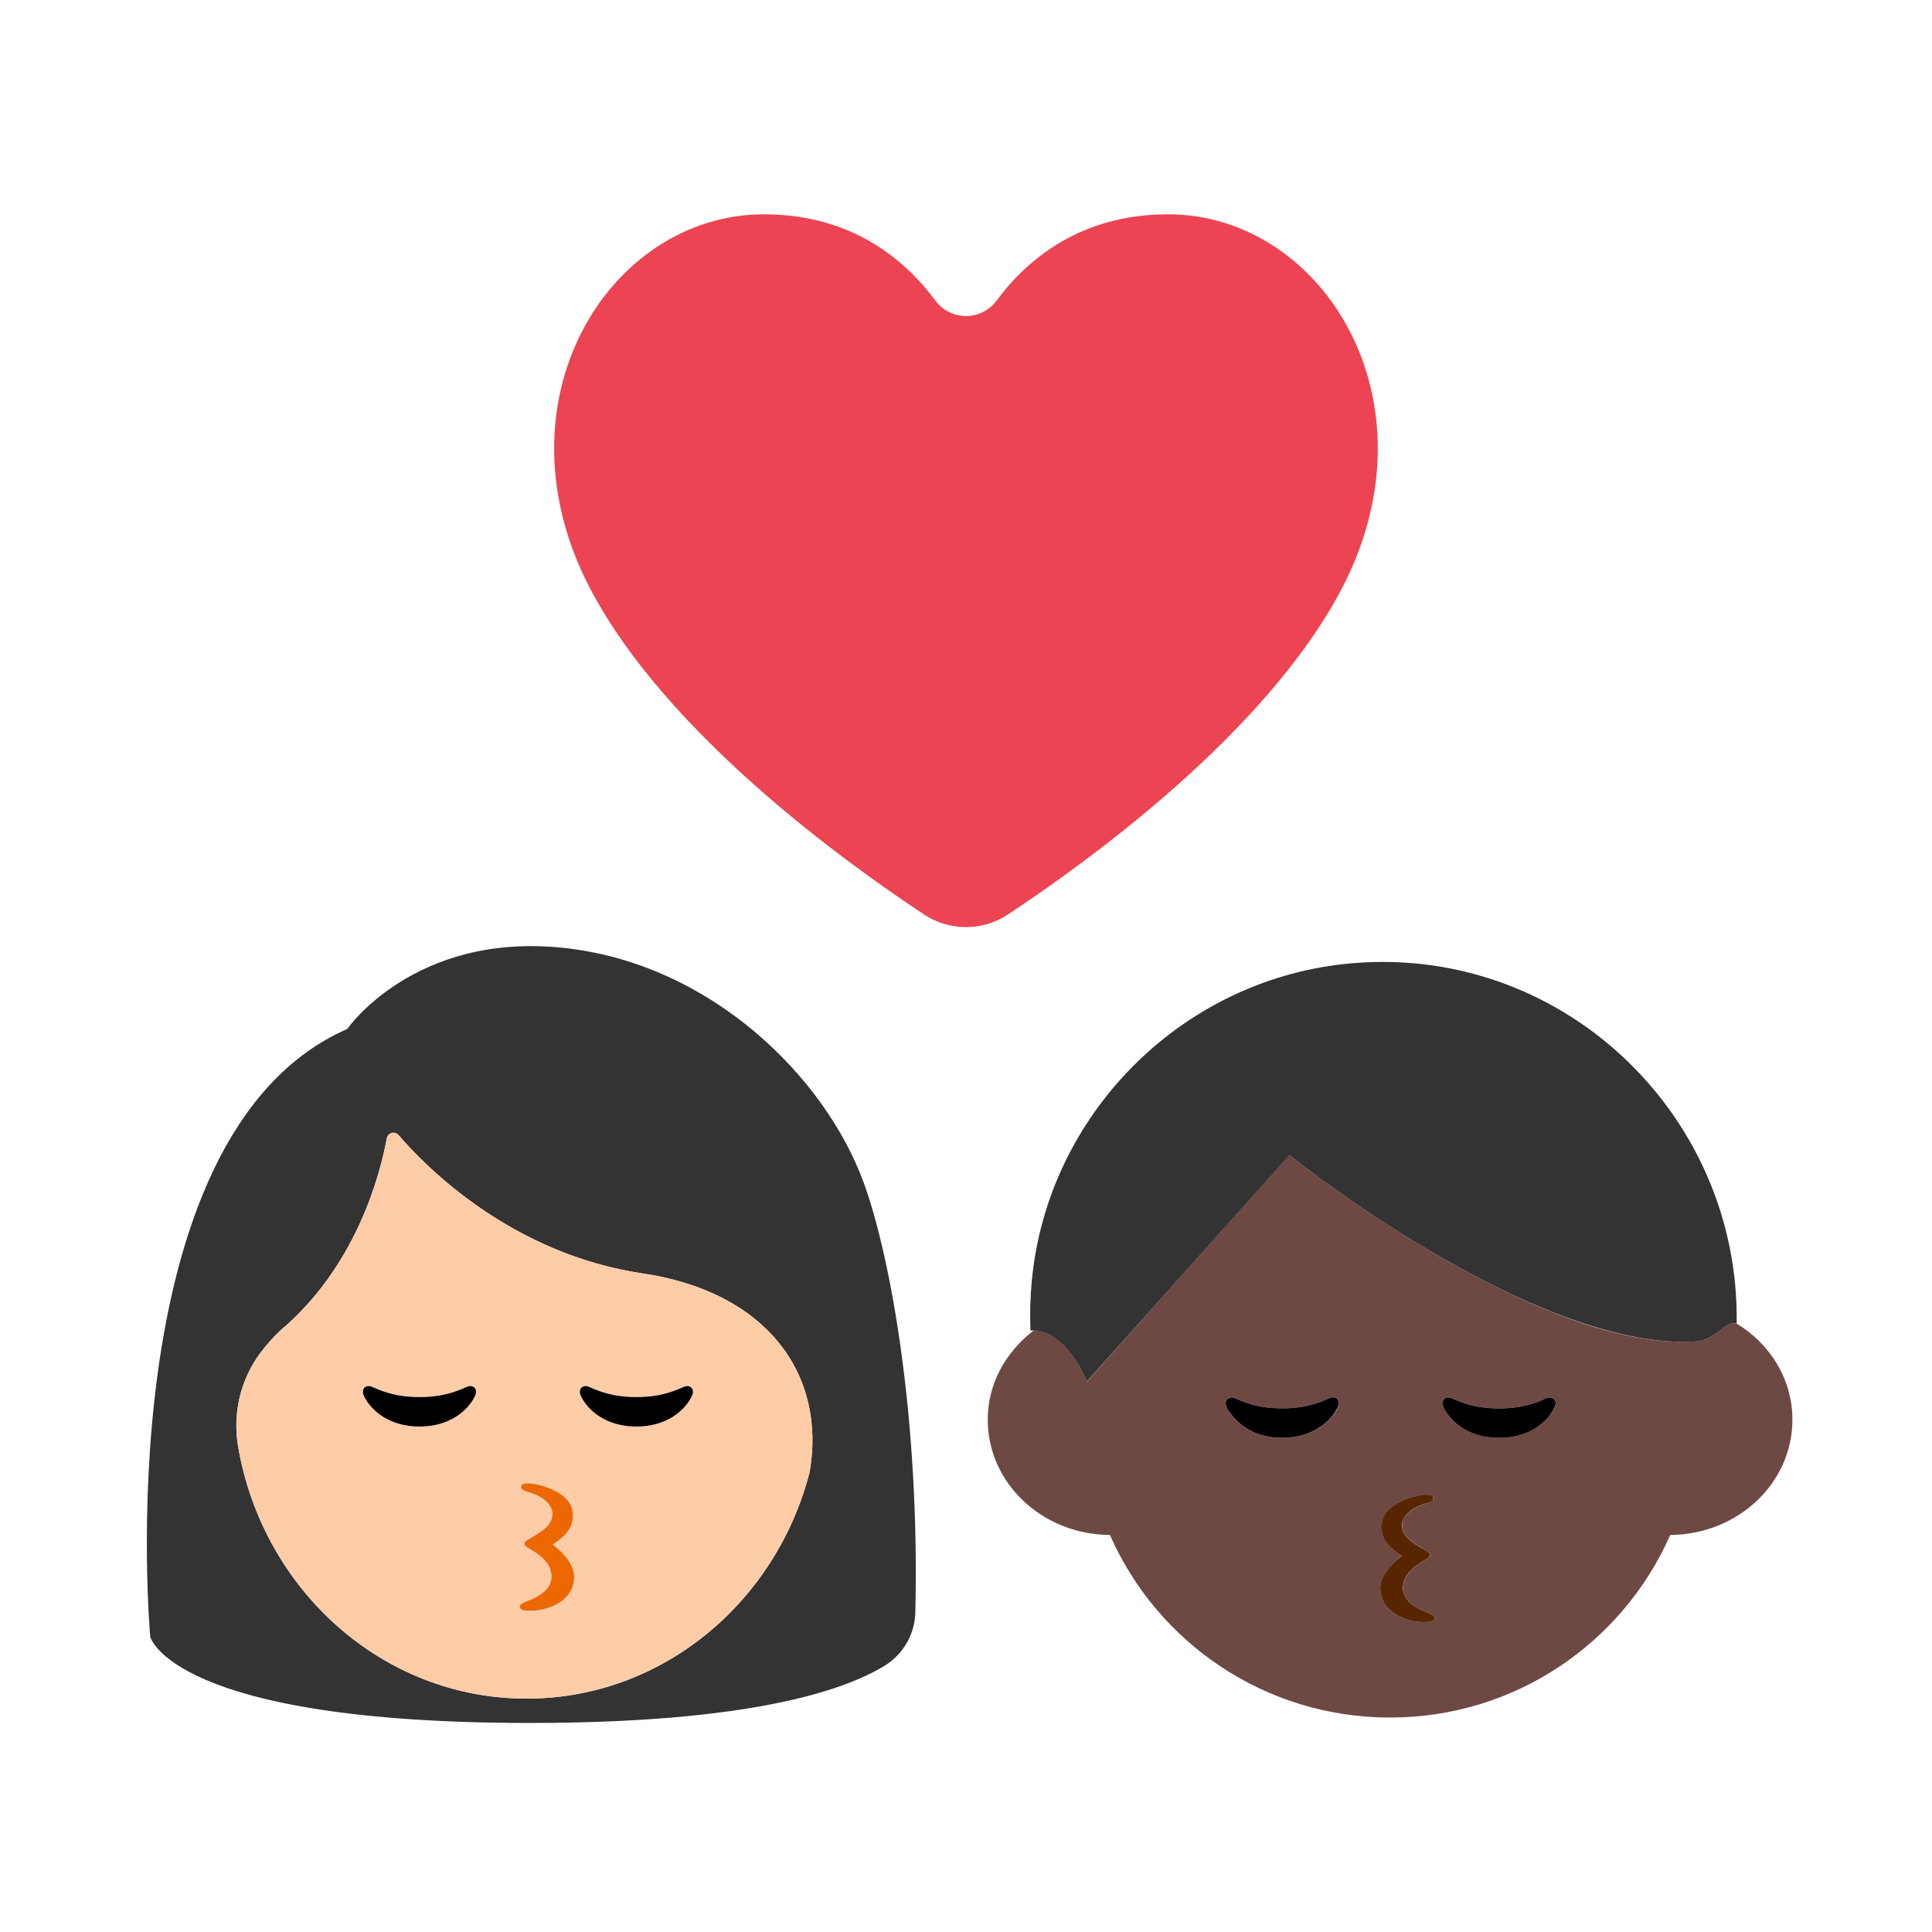 <?xml version="1.0" encoding="UTF-8"?><svg id="Layer_1" xmlns="http://www.w3.org/2000/svg" viewBox="0 0 40 40"><g><g><path d="M19.132,18.934c.527,.348,1.208,.348,1.735,0,1.674-1.106,5.321-3.748,6.891-6.705,2.071-3.901-.361-7.792-3.575-7.792-1.832,0-2.935,.957-3.545,1.781-.321,.434-.956,.434-1.277,0-.61-.823-1.712-1.781-3.545-1.781-3.214,0-5.647,3.891-3.575,7.792,1.57,2.957,5.218,5.599,6.891,6.705Z" style="fill:#ec4452;"/><g><path d="M35.95,27.4c-.17-.05-.36,.18-.58,.31-.08,.03-.17,.06-.24,.06-.64,.05-1.35-.07-2.07-.28-3.04-.91-6.37-3.58-6.37-3.58l-2.89,3.24-1.29,1.45c-.45-.97-.93-1.06-1.1-1.06-.58,.44-.96,1.1-.96,1.85,0,1.32,1.13,2.38,2.53,2.39,.98,2.23,3.21,3.78,5.8,3.78s4.82-1.55,5.8-3.78c1.4-.01,2.53-1.07,2.53-2.39,0-.83-.46-1.57-1.16-1.99Zm-8.25,1.74c-.15,.3-.53,.63-1.15,.63-.5,0-.84-.21-1.03-.45-.05-.06-.09-.12-.12-.18-.06-.11-.01-.2,.08-.21,.03,0,.05,0,.09,.02,.23,.1,.5,.21,.98,.21,.47,0,.74-.11,.98-.21,.13-.06,.23,.04,.17,.19Zm1.77,4.44c-.24,0-.85-.12-.89-.66-.02-.29,.25-.56,.44-.71-.19-.14-.43-.29-.41-.64,.03-.49,.8-.62,.9-.62,.1,0,.17,.01,.17,.07s-.08,.08-.19,.12c-.33,.1-.46,.29-.46,.43,0,.26,.25,.38,.39,.47,.11,.08,.18,.09,.19,.16,0,.05-.08,.08-.19,.15-.12,.08-.37,.24-.37,.53,0,.21,.18,.38,.44,.48,.16,.06,.22,.09,.21,.15s-.09,.07-.23,.07Zm2.72-4.44c-.04,.07-.09,.15-.16,.22-.19,.22-.53,.41-.99,.41-.62,0-1.01-.33-1.15-.63-.07-.15,.03-.25,.17-.19,.23,.1,.5,.21,.98,.21,.47,0,.74-.11,.98-.21,.02-.01,.04-.01,.06-.01,.1-.01,.16,.08,.11,.2Z" style="fill:#6e4944;"/><path d="M22.507,28.598l1.296-1.45,2.891-3.234s3.325,2.669,6.371,3.572c.72,.213,1.424,.33,2.065,.287,.074-.005,.159-.031,.243-.067,.221-.124,.406-.351,.576-.309l.007-0c.064-4.357-3.684-7.915-8.124-7.438-3.414,.367-6.148,3.142-6.47,6.561-.033,.348-.041,.691-.027,1.029,0,0,.029-.004,.07-.004,.173-.001,.657,.089,1.102,1.054Z" style="fill:#333;"/><path d="M25.396,29.135c.029,.062,.075,.123,.124,.184,.193,.24,.53,.45,1.026,.45,.621,0,1.005-.329,1.15-.634,.067-.142-.036-.246-.17-.187-.233,.102-.506,.211-.98,.211-.474,0-.747-.109-.98-.211-.032-.014-.061-.018-.087-.015-.085,.009-.134,.093-.082,.201Z"/><path d="M31.037,29.16c-.474,0-.747-.109-.98-.211-.134-.059-.237,.045-.17,.187,.145,.306,.529,.634,1.15,.634,.466,0,.799-.186,.997-.408,.065-.073,.117-.151,.153-.227,.056-.118-.008-.203-.107-.197-.02,.001-.04,0-.063,.011-.233,.102-.506,.211-.98,.211Z"/><path d="M29.494,33.362c-.262-.104-.447-.269-.447-.487,0-.282,.254-.449,.37-.524,.117-.074,.192-.102,.189-.155-.003-.063-.075-.081-.19-.154-.141-.091-.389-.216-.389-.47,0-.139,.132-.335,.466-.435,.109-.033,.185-.055,.184-.118s-.066-.073-.17-.073c-.101,0-.872,.136-.901,.621-.022,.355,.22,.501,.414,.647-.194,.147-.462,.411-.442,.706,.038,.536,.652,.663,.889,.663,.14,0,.225-.012,.234-.072s-.051-.088-.208-.15Z" style="fill:#572600;"/></g></g><rect width="40" height="40" style="fill:none;"/><g><path d="M17.874,24.466c-.788-2.149-3.142-4.522-6.223-4.843-3.082-.32-4.462,1.681-4.462,1.681-5.023,2.201-4.078,12.587-4.078,12.587,0,0,.456,1.781,7.86,1.781,4.514,0,6.484-.662,7.335-1.179,.39-.237,.635-.655,.645-1.111,.092-3.927-.489-7.316-1.076-8.916Zm-1.111,6.011c-.696,2.702-3.056,4.691-5.86,4.691-2.984,0-5.463-2.251-5.973-5.218-.116-.679,.045-1.382,.457-1.934,.28-.376,.53-.567,.53-.567,1.491-1.329,1.959-3.162,2.091-3.882,.021-.116,.167-.156,.244-.066,.566,.659,2.334,2.459,5.053,2.864,2.589,.385,3.805,2.105,3.458,4.112Z" style="fill:#333;"/><path d="M13.305,26.365c-2.719-.404-4.487-2.205-5.053-2.864-.077-.09-.222-.051-.244,.066-.132,.72-.6,2.554-2.091,3.882,0,0-.25,.191-.53,.567-.411,.552-.573,1.256-.457,1.934,.509,2.967,2.989,5.218,5.973,5.218,2.804,0,5.164-1.989,5.86-4.691,.346-2.007-.869-3.728-3.458-4.112Zm-3.47,2.535c-.145,.306-.529,.634-1.15,.634s-1.005-.329-1.15-.634c-.067-.142,.036-.246,.17-.187,.233,.102,.506,.211,.98,.211s.747-.109,.98-.211c.134-.059,.237,.045,.17,.187Zm1.164,4.449c-.14,0-.225-.012-.234-.072-.009-.06,.051-.088,.208-.15,.262-.104,.447-.269,.447-.486,0-.282-.254-.45-.37-.524-.117-.074-.192-.102-.189-.155,.003-.063,.075-.08,.19-.154,.141-.091,.389-.216,.389-.47,0-.139-.132-.334-.466-.436-.109-.033-.185-.054-.184-.118,.001-.063,.066-.073,.17-.073,.101,0,.872,.136,.901,.621,.022,.355-.22,.501-.414,.648,.194,.147,.462,.41,.442,.706-.038,.536-.652,.663-.889,.663Zm3.327-4.449c-.145,.306-.529,.634-1.15,.634s-1.005-.329-1.15-.634c-.067-.142,.036-.246,.17-.187,.233,.102,.506,.211,.98,.211s.747-.109,.98-.211c.134-.059,.237,.045,.17,.187Z" style="fill:#ffcca8;"/><path d="M9.665,28.714c-.233,.102-.506,.211-.98,.211s-.747-.109-.98-.211c-.134-.059-.237,.045-.17,.187,.145,.306,.529,.634,1.15,.634s1.005-.329,1.15-.634c.067-.142-.036-.246-.17-.187Z"/><path d="M14.156,28.714c-.233,.102-.506,.211-.98,.211s-.747-.109-.98-.211c-.134-.059-.237,.045-.17,.187,.145,.306,.529,.634,1.15,.634s1.005-.329,1.15-.634c.067-.142-.036-.246-.17-.187Z"/><path d="M11.446,31.98c.194-.147,.436-.292,.414-.648-.029-.484-.8-.621-.901-.621-.104,0-.169,.01-.17,.073-.001,.063,.075,.085,.184,.118,.334,.101,.466,.296,.466,.436,0,.253-.248,.379-.389,.47-.115,.074-.187,.091-.19,.154-.002,.053,.072,.081,.189,.155,.117,.074,.37,.242,.37,.524,0,.218-.185,.382-.447,.486-.157,.062-.218,.09-.208,.15,.009,.06,.094,.072,.234,.072,.236,0,.851-.127,.889-.663,.021-.296-.247-.56-.442-.706Z" style="fill:#ec6700;"/></g></g><rect width="40" height="40" style="fill:none;"/></svg>